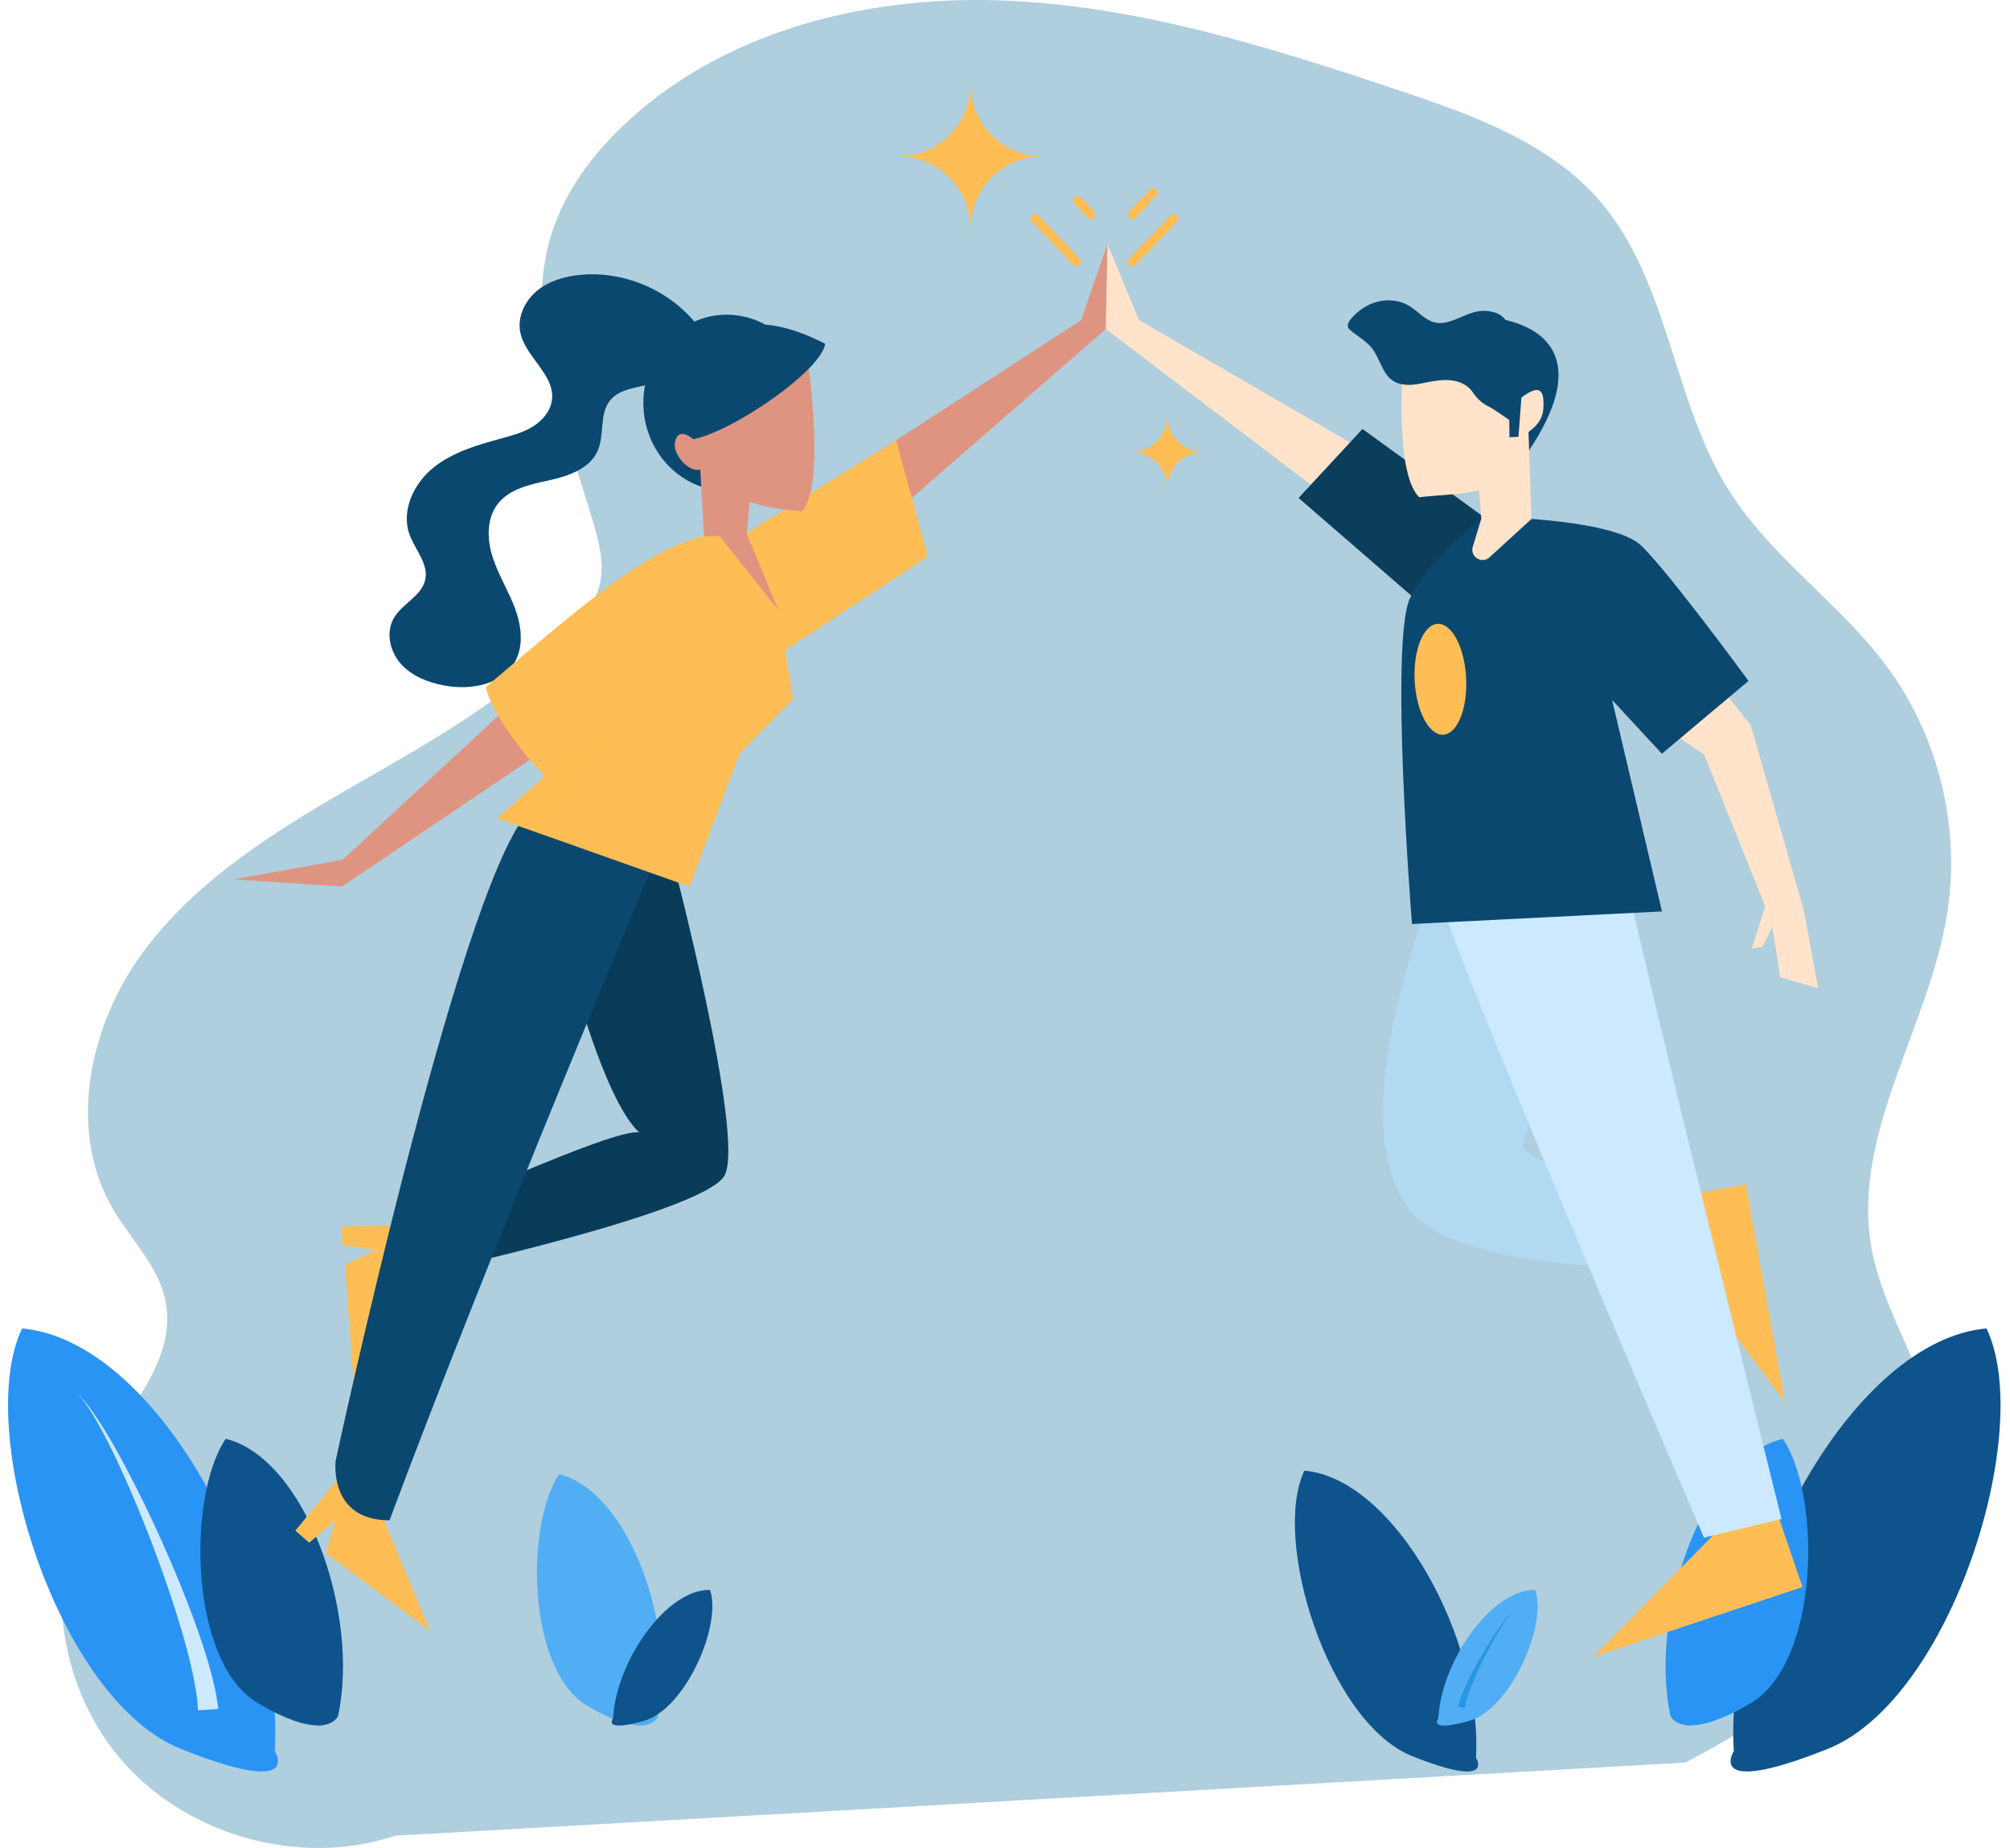 <svg width="396" height="364" viewBox="0 0 436 404" fill="none" xmlns="http://www.w3.org/2000/svg">
<path d="M366.847 385.313C380.894 377.704 394.993 369.565 405.837 357.834C416.681 346.104 423.97 330.101 421.732 314.283C419.674 299.739 410.02 287.196 407.457 272.731C403.059 247.909 420.054 224.604 424.02 199.709C427.003 180.988 422.185 161.146 410.949 145.878C400.706 131.959 385.629 121.974 376.383 107.374C363.924 87.7 363.281 61.57 348.066 43.94C337.045 31.17 320.309 25.169 304.312 19.817C275.964 10.331 247.032 1.181 217.158 0.097C187.284 -0.987 155.897 6.932 134.327 27.629C127.623 34.062 121.908 41.757 119.017 50.587C112.181 71.468 121.968 93.623 128.103 114.719C129.304 118.846 130.373 123.201 129.466 127.402C128.573 131.54 125.864 135.036 123.008 138.162C109.703 152.725 91.995 162.34 74.907 172.196C57.819 182.051 40.553 192.829 29.035 208.844C17.517 224.859 12.998 247.44 23.007 264.438C26.891 271.033 32.815 276.711 34.389 284.2C37.17 297.44 25.631 308.758 18.845 320.461C7.577 339.892 9.657 366.201 23.837 383.621C38.017 401.04 63.356 408.415 84.669 401.324L366.847 385.313Z" fill="#AFCEDE"/>
<path d="M58.327 382.823C60.452 344.564 32.112 292.956 3.064 290.42C-7.564 312.681 10.771 371.579 37.829 382.357C64.888 393.135 58.327 382.823 58.327 382.823Z" fill="#2A94F4"/>
<path d="M41.55 373.91C41.411 371.037 40.859 367.999 40.193 365.007C39.519 362.006 38.705 359.011 37.825 356.031C36.061 350.069 34.02 344.163 31.814 338.32C29.603 332.477 27.22 326.692 24.612 321.007C23.301 318.169 21.933 315.356 20.449 312.603C19.695 311.235 18.933 309.868 18.089 308.552C17.251 307.236 16.375 305.929 15.268 304.816C16.441 305.863 17.399 307.126 18.318 308.397C19.244 309.669 20.089 310.995 20.928 312.325C22.58 315 24.119 317.743 25.603 320.514C28.557 326.065 31.291 331.731 33.861 337.476C36.426 343.223 38.832 349.047 40.98 354.995C42.053 357.97 43.063 360.975 43.947 364.046C44.818 367.125 45.601 370.237 45.968 373.616L41.55 373.91Z" fill="#CCE9FF"/>
<path d="M72.187 375.079C72.187 375.079 71.638 376.594 69.269 377.068C68.79 377.165 68.237 377.218 67.599 377.205C64.978 377.165 60.917 376.045 54.687 372.378C39.458 363.407 39.17 326.905 47.606 314.542C64.792 318.753 77.005 352.332 72.187 375.079Z" fill="#0E538C"/>
<path d="M69.269 377.068C68.79 377.165 68.237 377.218 67.599 377.205C67.59 377.103 67.577 377.006 67.568 376.904C67.01 371.803 66.173 366.715 65.155 361.667C64.141 356.614 62.936 351.597 61.502 346.646C60.78 344.171 59.996 341.709 59.093 339.295C58.858 338.698 58.636 338.091 58.384 337.498L58.012 336.603L57.614 335.726C57.06 334.566 56.484 333.402 55.709 332.365C56.52 333.375 57.14 334.517 57.738 335.664L58.172 336.532L58.575 337.413C58.849 338.002 59.093 338.6 59.349 339.194C60.341 341.585 61.218 344.025 62.029 346.478C63.645 351.398 65.035 356.388 66.24 361.427C67.444 366.467 68.463 371.55 69.215 376.696C69.233 376.82 69.251 376.944 69.269 377.068Z" fill="#0E538C"/>
<path d="M142.071 375.342C142.071 375.342 141.589 376.67 139.513 377.085C139.094 377.17 138.609 377.216 138.05 377.205C135.752 377.17 132.193 376.188 126.732 372.974C113.385 365.111 113.133 333.118 120.526 322.282C135.589 325.973 146.293 355.405 142.071 375.342Z" fill="#51AEF4"/>
<path opacity="0.5" d="M139.514 377.085C139.094 377.17 138.61 377.217 138.051 377.205C138.043 377.116 138.031 377.031 138.024 376.941C137.535 372.47 136.801 368.011 135.908 363.586C135.02 359.158 133.964 354.76 132.706 350.421C132.074 348.252 131.387 346.094 130.595 343.978C130.389 343.454 130.195 342.923 129.974 342.403L129.648 341.618L129.299 340.85C128.814 339.833 128.309 338.812 127.63 337.904C128.34 338.789 128.883 339.791 129.407 340.796L129.788 341.556L130.141 342.329C130.382 342.845 130.595 343.369 130.82 343.889C131.69 345.985 132.458 348.123 133.169 350.273C134.585 354.585 135.804 358.96 136.86 363.376C137.915 367.793 138.808 372.248 139.468 376.759C139.483 376.868 139.498 376.976 139.514 377.085Z" fill="#51AEF4"/>
<path d="M377.359 382.823C375.233 344.564 403.574 292.956 432.622 290.42C443.25 312.681 424.915 371.579 397.857 382.357C370.798 393.135 377.359 382.823 377.359 382.823Z" fill="#0E538C"/>
<path d="M394.136 373.91C394.274 371.037 394.827 367.999 395.493 365.007C396.167 362.006 396.981 359.011 397.861 356.031C399.625 350.069 401.666 344.163 403.872 338.32C406.083 332.477 408.466 326.692 411.073 321.007C412.385 318.169 413.753 315.356 415.236 312.603C415.99 311.235 416.752 309.868 417.596 308.552C418.434 307.236 419.31 305.929 420.418 304.816C419.245 305.863 418.286 307.126 417.367 308.397C416.441 309.669 415.596 310.995 414.758 312.325C413.106 315 411.566 317.743 410.082 320.514C407.128 326.065 404.394 331.731 401.824 337.476C399.26 343.223 396.853 349.047 394.705 354.995C393.633 357.97 392.622 360.975 391.739 364.046C390.867 367.125 390.084 370.237 389.718 373.616L394.136 373.91Z" fill="#0E538C"/>
<path d="M320.99 384.251C322.433 358.272 303.189 323.229 283.465 321.507C276.249 336.624 288.698 376.616 307.072 383.935C325.445 391.253 320.99 384.251 320.99 384.251Z" fill="#0E538C"/>
<path d="M309.597 378.199C309.504 376.248 309.128 374.185 308.676 372.154C308.218 370.116 307.666 368.082 307.068 366.058C305.87 362.01 304.484 358 302.987 354.032C301.485 350.064 299.867 346.136 298.096 342.277C297.206 340.349 296.277 338.439 295.269 336.57C294.757 335.641 294.24 334.712 293.667 333.82C293.098 332.926 292.503 332.038 291.751 331.282C292.548 331.993 293.199 332.851 293.822 333.714C294.451 334.578 295.025 335.478 295.594 336.381C296.716 338.198 297.761 340.06 298.769 341.942C300.775 345.711 302.631 349.558 304.377 353.459C306.118 357.361 307.752 361.316 309.211 365.355C309.939 367.375 310.625 369.416 311.225 371.501C311.816 373.592 312.348 375.705 312.597 377.999L309.597 378.199Z" fill="#0E538C"/>
<path d="M312.752 375.669C313.402 363.165 324.416 347.391 333.943 347.584C336.616 355.189 328.597 373.682 319.428 376.236C310.259 378.79 312.752 375.669 312.752 375.669Z" fill="#51AEF4"/>
<path d="M318.515 373.361C318.661 372.433 318.946 371.465 319.267 370.516C319.591 369.565 319.961 368.62 320.351 367.683C321.133 365.808 322.003 363.961 322.924 362.14C323.847 360.319 324.824 358.523 325.87 356.767C326.396 355.891 326.939 355.025 327.517 354.183C327.81 353.765 328.105 353.347 328.426 352.949C328.744 352.551 329.075 352.157 329.474 351.834C329.056 352.133 328.7 352.51 328.357 352.891C328.012 353.272 327.691 353.673 327.372 354.076C326.741 354.887 326.145 355.724 325.566 356.572C324.412 358.272 323.326 360.018 322.289 361.794C321.255 363.571 320.269 365.379 319.363 367.236C318.91 368.165 318.477 369.106 318.082 370.073C317.691 371.043 317.328 372.027 317.09 373.112L318.515 373.361Z" fill="#2797E2"/>
<path d="M132.298 375.669C132.948 363.165 143.962 347.391 153.489 347.584C156.162 355.189 148.143 373.682 138.974 376.236C129.805 378.79 132.298 375.669 132.298 375.669Z" fill="#0E538C"/>
<path d="M138.061 373.361C138.206 372.433 138.492 371.465 138.813 370.516C139.137 369.565 139.507 368.62 139.897 367.683C140.679 365.808 141.549 363.961 142.47 362.14C143.393 360.319 144.37 358.523 145.416 356.767C145.942 355.891 146.485 355.025 147.063 354.183C147.356 353.765 147.651 353.347 147.972 352.949C148.29 352.551 148.621 352.157 149.02 351.834C148.602 352.133 148.246 352.51 147.903 352.891C147.557 353.272 147.236 353.673 146.917 354.076C146.287 354.887 145.691 355.724 145.112 356.572C143.958 358.272 142.871 360.018 141.835 361.794C140.8 363.571 139.815 365.379 138.908 367.236C138.456 368.165 138.022 369.106 137.628 370.073C137.237 371.043 136.873 372.027 136.636 373.112L138.061 373.361Z" fill="#0E538C"/>
<path d="M363.499 375.079C363.499 375.079 364.048 376.594 366.417 377.068C366.895 377.165 367.449 377.218 368.086 377.205C370.708 377.165 374.768 376.045 380.999 372.378C396.227 363.407 396.515 326.905 388.079 314.542C370.894 318.753 358.681 352.332 363.499 375.079Z" fill="#2A94F4"/>
<path d="M366.417 377.068C366.895 377.165 367.449 377.218 368.086 377.205C368.095 377.103 368.109 377.006 368.117 376.904C368.675 371.803 369.512 366.715 370.531 361.667C371.545 356.614 372.749 351.597 374.184 346.646C374.906 344.171 375.69 341.709 376.593 339.295C376.828 338.698 377.049 338.091 377.301 337.498L377.673 336.603L378.072 335.726C378.625 334.566 379.201 333.402 379.976 332.365C379.166 333.375 378.546 334.517 377.948 335.664L377.514 336.532L377.111 337.413C376.836 338.002 376.593 338.6 376.336 339.194C375.344 341.585 374.467 344.025 373.657 346.478C372.041 351.398 370.65 356.388 369.446 361.427C368.241 366.467 367.223 371.55 366.47 376.696C366.452 376.82 366.435 376.944 366.417 377.068Z" fill="#2A94F4"/>
<path d="M180.512 105.138L234.639 70.008L240.41 53.336L240.053 71.933L194.257 111.786L180.512 105.138Z" fill="#DF9481"/>
<path d="M159.911 117.497L194.181 96.26L201.113 121.679L162.407 147.098L159.911 117.497Z" fill="#FFBE55"/>
<path opacity="0.2" d="M159.911 117.497L194.181 96.26L201.113 121.679L162.407 147.098L159.911 117.497Z" fill="#FFBE55"/>
<path d="M90.126 276.014L75.735 304.748L73.699 276.456L80.489 273.297L73.048 272.175L73.074 268.14L90.058 267.763L90.126 276.014Z" fill="#FFBE55"/>
<path d="M144.938 186.445C144.938 186.445 161.399 248.824 156.634 257.054C151.869 265.284 89.215 278.832 89.215 278.832L89.058 266.584C89.058 266.584 132.847 246.294 138.046 247.594C127.649 238.064 117.361 189.477 117.361 189.477L144.938 186.445Z" fill="#093C59"/>
<path d="M79.933 326.851L92.266 356.526L69.528 339.569L71.577 332.365L65.863 337.262L62.826 334.605L73.646 321.507L79.933 326.851Z" fill="#FFBE55"/>
<path d="M141.836 187.004C141.836 187.004 105.289 273.706 83.417 332.365C69.987 332.365 71.642 319.311 71.642 319.311C71.642 319.311 98.155 196.321 113.252 178.187C136.471 179.768 141.836 187.004 141.836 187.004Z" fill="#0B4870"/>
<path d="M117.361 147.098L73.177 187.955L49.328 192.25L72.99 193.814L120.007 162.135L117.361 147.098Z" fill="#DF9481"/>
<path d="M157.152 107.301C167.22 107.301 175.383 98.682 175.383 88.05C175.383 77.418 167.22 68.799 157.152 68.799C147.083 68.799 138.92 77.418 138.92 88.05C138.92 98.682 147.083 107.301 157.152 107.301Z" fill="#0B4870"/>
<path d="M174.372 75.177C174.372 75.177 179.261 105.68 173.59 111.786C156.386 110.613 152.086 104.11 147.785 95.118C143.483 86.125 153.259 67.748 174.372 75.177Z" fill="#DF9481"/>
<path d="M178.678 75.151C177.802 81.835 151.883 98.891 146.2 95.914C145.389 83.737 152.183 61.586 178.678 75.151Z" fill="#0B4870"/>
<path d="M150.409 96.572C148.244 94.362 146.154 94.105 145.808 96.938C145.495 99.501 148.853 103.264 151.289 102.671C153.724 102.077 150.409 96.572 150.409 96.572Z" fill="#DF9481"/>
<path d="M151.305 71.88C145.419 63.78 135.098 59.13 125.131 60.089C121.754 60.413 118.339 61.387 115.712 63.533C113.084 65.678 111.382 69.15 111.979 72.49C112.961 77.984 119.568 81.806 118.944 87.352C118.67 89.783 116.95 91.861 114.885 93.172C112.82 94.483 110.421 95.147 108.062 95.794C102.762 97.247 97.297 98.782 93.016 102.229C88.736 105.676 85.93 111.581 87.759 116.764C88.947 120.133 91.964 123.184 91.236 126.681C90.484 130.285 86.206 131.939 84.36 135.124C82.552 138.243 83.496 142.436 85.896 145.127C88.296 147.819 91.853 149.214 95.398 149.872C101.115 150.933 108.025 149.726 110.855 144.647C112.827 141.11 112.24 136.674 110.812 132.884C109.383 129.095 107.186 125.616 105.952 121.759C104.719 117.902 104.608 113.34 107.096 110.145C109.707 106.793 114.3 105.895 118.448 104.973C122.596 104.05 127.192 102.461 128.918 98.577C130.478 95.068 129.232 90.512 131.651 87.529C133.828 84.846 137.811 84.817 141.093 83.735C145.61 82.247 149.213 78.264 150.244 73.622L151.305 71.88Z" fill="#0B4870"/>
<path d="M162.407 106.488L161.559 116.75L168.517 133.506L152.182 117.208L151.305 101.488L162.407 106.488Z" fill="#DF9481"/>
<path d="M171.654 152.846L159.908 164.816L148.983 193.814L117.54 182.665L106.902 178.889L117.36 169.743C117.36 169.743 106.547 158.476 104.438 150.227C124.147 133.529 139.278 120.122 152.181 117.21H155.621L168.518 133.504L171.654 152.846Z" fill="#FFBE55"/>
<path opacity="0.5" d="M138.046 151.503L117.541 182.665L106.902 178.889L117.36 169.744L138.046 151.503Z" fill="#FFBE55"/>
<path d="M365.551 276.037L388.51 306.362L379.985 258.899L362.287 262.196L365.551 276.037Z" fill="#FFBE55"/>
<path d="M310.077 198.324C303.305 218.48 295.179 247.068 305.579 263.311C315.979 279.554 367.482 277.005 367.482 277.005L365.448 262.016C365.448 262.016 329.766 254.736 331.315 250.095C332.866 245.455 341.812 211.97 340.459 207.465C339.105 202.961 337.254 189.394 337.254 189.394L310.077 198.324Z" fill="#B1D9F2"/>
<path d="M373.345 335.127L346.633 362.205L392.379 346.949L386.574 329.908L373.345 335.127Z" fill="#FFBE55"/>
<path d="M312.635 194.517C312.996 201.698 370.837 336.151 370.837 336.151L387.801 332.084C387.801 332.084 357.086 208.611 353.94 192.438C350.793 176.266 312.635 194.517 312.635 194.517Z" fill="#CCE9FF"/>
<path d="M376.253 152.499L381.068 158.517L392.677 198.993L395.818 216.054L387.494 213.641L385.807 202.658L383.646 206.991L381.272 207.43L384.213 198.114L370.869 164.955L362.439 159.31L376.253 152.499Z" fill="#FFE3CA"/>
<path d="M303.119 102.322L247.295 69.957L240.41 53.337L240.053 71.933L289.726 109.653L303.119 102.322Z" fill="#FFE3CA"/>
<path d="M322.631 112.966L296.169 93.782L282.194 108.863L313.919 136.342L322.631 112.966Z" fill="#0B3E5B"/>
<path d="M322.631 112.966C321.57 113.912 311.366 121.681 306.666 130.548C301.966 139.414 306.996 202 306.996 202L361.659 199.249L350.748 153.015L361.64 164.778L380.583 148.862C380.583 148.862 360.43 121.361 356.155 118.5C348.139 113.135 322.631 112.966 322.631 112.966Z" fill="#0B4870"/>
<path d="M324.015 69.423C328.384 69.747 349.881 73.185 332.094 99.201C328.358 106.054 324.015 69.423 324.015 69.423Z" fill="#0B4870"/>
<path d="M305.33 75.529C305.33 75.529 302.605 102.89 308.576 108.704C312.856 108.195 319.491 108.057 322.331 106.998C330.851 103.82 329.57 97.906 332.892 93.873C339.23 86.179 326.044 67.048 305.33 75.529Z" fill="#FFE3CA"/>
<path d="M321.268 102.761L322.162 113.359L320.326 119.415C319.498 121.732 322.457 123.505 324.109 121.682L333.132 113.442L332.448 93.895L321.268 102.761Z" fill="#FFE3CA"/>
<path d="M314.971 83.101C312.903 82.989 310.87 83.469 308.837 83.865C306.804 84.261 304.542 84.378 302.819 83.23C300.455 81.655 300.005 78.377 298.253 76.142C297.005 74.551 295.159 73.567 293.612 72.267C293.384 72.076 293.155 71.868 293.041 71.593C292.782 70.973 293.187 70.286 293.614 69.767C295.134 67.922 297.21 66.507 299.531 65.932C301.851 65.357 304.409 65.66 306.449 66.907C308.309 68.044 309.765 69.935 311.879 70.468C315.068 71.273 318.064 68.68 321.3 68.085C322.424 67.878 323.594 67.918 324.701 68.203C325.406 68.384 326.095 68.668 326.659 69.126C328.211 70.385 328.561 72.689 330.053 74.018C331.607 75.403 334.045 75.419 335.585 76.818C336.66 77.794 337.104 79.267 337.488 80.667C337.967 82.418 338.389 84.419 337.407 85.946C336.98 86.612 335.885 92.535 335.209 92.947C331.323 95.32 327.271 90.609 323.566 88.775C322.226 88.112 321.151 87.034 320.313 85.796C319.619 84.767 318.081 83.269 314.971 83.101Z" fill="#0B4870"/>
<path d="M328.207 85.686L328.308 95.591L330.283 95.491L333.492 85.419L328.207 85.686Z" fill="#0B4870"/>
<path d="M330.918 86.925C334.796 83.978 336.035 85.024 335.707 89.442C335.379 93.859 330.283 95.491 330.283 95.491L330.918 86.925Z" fill="#FFE3CA"/>
<path d="M313.818 160.613C316.926 160.457 319.173 154.907 318.836 148.218C318.499 141.529 315.706 136.233 312.598 136.39C309.49 136.546 307.243 142.096 307.58 148.785C307.917 155.474 310.71 160.77 313.818 160.613Z" fill="#FFBE55"/>
<path d="M233.628 57.232L224.626 47.799" stroke="#FFBE55" stroke-width="2" stroke-miterlimit="10" stroke-linecap="round"/>
<path d="M245.878 57.232L254.88 47.799" stroke="#FFBE55" stroke-width="2" stroke-miterlimit="10" stroke-linecap="round"/>
<path d="M249.788 42.796L250.38 42.176" stroke="#FFBE55" stroke-width="2" stroke-miterlimit="10" stroke-linecap="round"/>
<path d="M245.878 46.892L248.755 43.877" stroke="#FFBE55" stroke-width="2" stroke-miterlimit="10" stroke-linecap="round"/>
<path d="M236.777 46.892L233.9 43.877" stroke="#FFBE55" stroke-width="2" stroke-miterlimit="10" stroke-linecap="round"/>
<path d="M226.285 34.184C217.544 34.184 210.463 41.269 210.463 50.011C210.463 41.269 203.378 34.184 194.637 34.184C203.378 34.184 210.463 27.099 210.463 18.358C210.463 27.099 217.544 34.184 226.285 34.184Z" fill="#FFBE55"/>
<path d="M261.408 98.799C257.03 98.799 253.484 102.347 253.484 106.725C253.484 102.347 249.935 98.799 245.557 98.799C249.935 98.799 253.484 95.25 253.484 90.872C253.484 95.25 257.03 98.799 261.408 98.799Z" fill="#FFBE55"/>
</svg>
